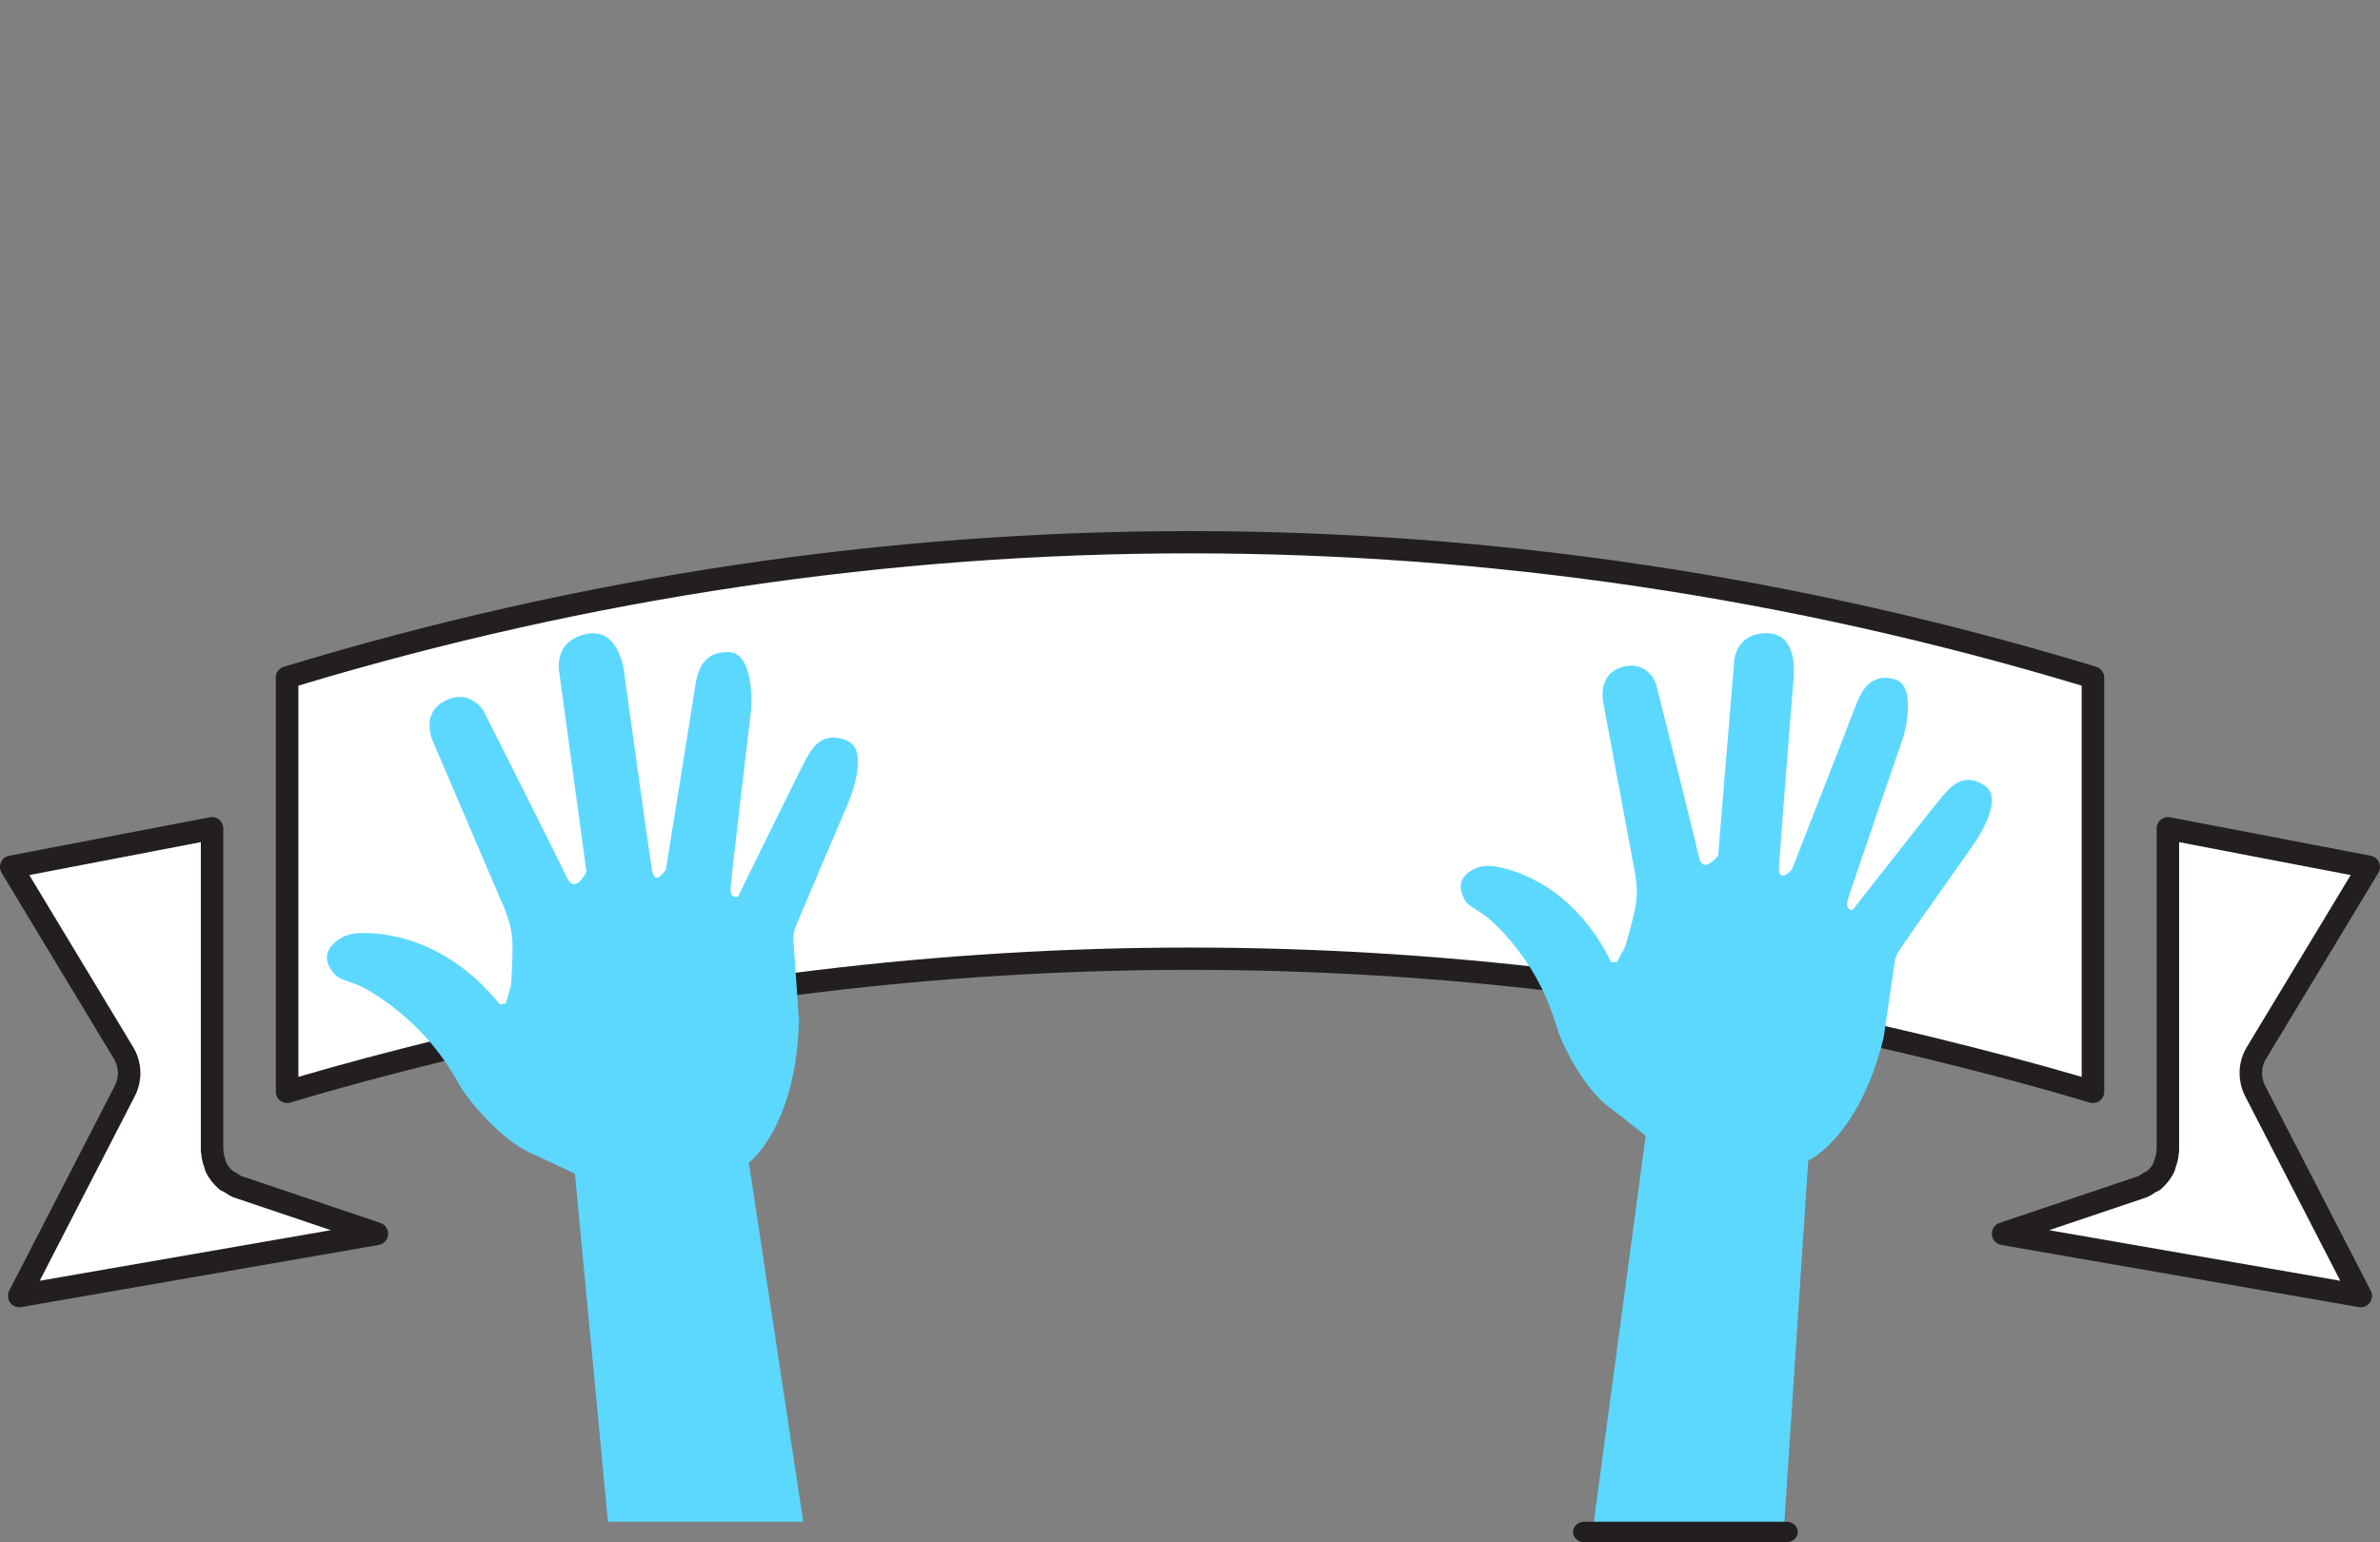 <svg height="151" viewBox="0 0 233 151" width="233" xmlns="http://www.w3.org/2000/svg" xmlns:xlink="http://www.w3.org/1999/xlink"><rect x="0" y="0" width="233" height="151" fill="#808080" stroke="none"/><mask id="a" fill="#fff"><path d="m.126.008h86.93v149.131h-86.93z" fill="none"/></mask><mask id="b" fill="#fff"><path d="m.04 0h22.578v1.796h-22.578z" fill="none"/></mask><mask id="c" fill="#fff"><path d="m0 0h35v2h-35z" fill="none"/></mask><g fill="none" fill-rule="evenodd" transform=""><path d="m210.482 114.816c-.019.015-.022.038-.041.053-.111.091-.252.11-.371.185-.248.163-.478.351-.774.453l-13.296 4.509 34.233 5.984-10.111-19.734c-.158-.308-.266-.633-.333-.965-.185-.907-.034-1.865.452-2.673l10.76-17.92-19.225-3.709v31.001.004c0 .046-.03.087-.03.136-.015.411-.119.796-.259 1.173-.037.098-.037.207-.085.305-.079.166-.175.321-.279.472-.11.162-.229.317-.364.459-.087.092-.179.181-.276.265" fill="#fff"/><path d="m213.305 112.789v.002zm-2.442 1.017c-.001.003-.002.005-.004.008.001-.002.002-.005.004-.008zm2.108.564c-.001.003-.002.006-.003.008.001-.003.002-.005.003-.008zm-2.059 1.141h.003zm.69.868-.004.003zm-.004.003c-.001 0-.001.001-.002.001.001-0.0.001-.001.002-.001zm-10.988 4.071 28.502 4.954-9.315-18.078c-.202-.392-.351-.821-.443-1.272-.249-1.219-.036-2.472.602-3.526l10.174-16.85-16.795-3.222v30.188c0 .123-.019.228-.037.307-.029.439-.131.884-.316 1.386-.024.116-.06.277-.146.452-.092.192-.214.399-.367.621-.157.229-.316.427-.484.604-.084.088-.174.176-.267.261-.041.049-.092.102-.156.154-.2.162-.39.236-.504.281l-.015.006c-.033.022-.07.047-.107.073-.227.155-.509.349-.883.477zm30.505 7.547c-.062 0-.124-.005-.186-.016l-35.015-6.086c-.497-.087-.873-.505-.911-1.014-.038-.509.271-.98.75-1.141l13.6-4.586c.087-.03.209-.114.35-.21.065-.044.13-.089.196-.131.121-.076.226-.124.306-.157.069-.061.135-.124.197-.19.087-.09.171-.197.261-.328.072-.104.126-.192.169-.272.018-.084.041-.18.082-.286.121-.326.182-.583.192-.825.002-.093.015-.175.03-.242v-31.4c0-.332.146-.646.398-.858.252-.212.586-.298.906-.237l19.664 3.773c.355.068.655.308.801.643.147.335.121.721-.067 1.033l-11.006 18.227c-.344.569-.459 1.248-.323 1.911.051.251.131.483.239.692l10.342 20.072c.194.375.16.829-.086 1.172-.209.291-.541.458-.889.458z" fill="#231f20"/><path d="m28.002 66.281v40.718c5.193-1.564 10.411-2.936 15.638-4.221.06-.004.108-.049.168-.049l.002 0s.001-0.0.001-0h.002c.005 0 .01.003.016.003 23.999-5.877 48.336-8.817 72.672-8.816 24.336-0 48.672 2.939 72.67 8.816.005-.001.009-.003.014-.003 0 0 .001 0.0.001 0l.001-0c.02 0 .038.008.057.016.005.002.01.002.015.004.024.011.048.022.073.024 5.236 1.286 10.465 2.661 15.666 4.226v-40.719c-29.076-8.854-58.787-13.281-88.498-13.281-29.712 0-59.424 4.427-88.502 13.281z" fill="#fff"/><path d="m189.16 102.669h.003zm.392-1.021c5.397 1.322 9.967 2.54 14.241 3.794v-38.309c-28.554-8.595-57.92-12.952-87.291-12.952-29.37 0-58.734 4.357-87.291 12.952v38.308c4.245-1.247 8.809-2.463 14.223-3.792.078-.03.193-.067.336-.081 23.907-5.832 48.376-8.789 72.729-8.789h.002c24.359-0 48.831 2.958 72.739 8.791.131.015.236.049.304.075.003.001.006.002.009.003zm15.344 6.352c-.108 0-.215-.015-.321-.047-4.647-1.395-9.59-2.725-15.551-4.186-.06-.012-.114-.027-.16-.042-.014-.002-.028-.006-.042-.009-23.771-5.809-48.103-8.755-72.32-8.754-24.216-0-48.548 2.945-72.321 8.754-.024.006-.048.011-.072.015-.047.015-.101.03-.162.041-5.979 1.467-10.911 2.796-15.52 4.181-.334.1-.697.039-.978-.167-.281-.206-.447-.531-.447-.876v-40.504c-.036-.502.282-.97.777-1.12 29.014-8.815 58.864-13.285 88.722-13.285 29.859 0 59.708 4.47 88.719 13.285.463.141.78.564.78 1.043v40.582c0 .345-.166.671-.447.876-.193.141-.424.215-.657.215z" fill="#231f20"/><path d="m11.759 102.632c.495.827.643 1.808.438 2.733-.068.31-.175.613-.323.901l-10.109 19.734 34.235-5.984-13.304-4.513c-.289-.098-.515-.283-.763-.445-.118-.079-.267-.098-.378-.192-.018-.015-.022-.038-.041-.053-.093-.081-.182-.167-.266-.256-.002-.002-.005-.004-.008-.007-.065-.069-.124-.142-.183-.215-.021-.025-.043-.048-.063-.073-.155-.201-.289-.416-.399-.646-.048-.098-.048-.207-.085-.306-.141-.377-.245-.762-.26-1.173 0-.049-.029-.09-.029-.136v-31.001l-19.221 3.709z" fill="#fff"/><path d="m19.69 112.785v.002zm2.437 1.007c.002.003.003.006.004.009-.001-.003-.002-.006-.004-.009zm-2.105.57c.002.006.005.012.007.018-.002-.006-.005-.012-.007-.018zm1.366 2.009h0zm.001 0c.003.003.006.005.009.008-.003-.002-.006-.005-.009-.008zm.527.322c.002.002.004.003.007.005-.002-.002-.005-.003-.007-.005zm-19.047-31.012 10.174 16.855c0.0 0.0.001.001.001.001.652 1.084.859 2.364.582 3.605-.09.41-.234.81-.428 1.186l-9.312 18.078 28.505-4.955-9.446-3.186c-.372-.126-.654-.319-.88-.474-.037-.025-.074-.051-.113-.076l-.014-.006c-.119-.047-.317-.126-.518-.295-.059-.048-.108-.1-.148-.148-.079-.072-.157-.148-.235-.229-.004-.004-.008-.008-.012-.012-.1-.106-.18-.2-.257-.296-.026-.028-.054-.062-.081-.096-.208-.268-.387-.556-.532-.857-.087-.177-.122-.347-.14-.438v-.001c0 0 .002.004.004.009-.189-.509-.291-.956-.321-1.399-.019-.078-.037-.183-.037-.303v-30.187zm-.986 42.319c-.348 0-.68-.167-.889-.458-.246-.342-.28-.796-.087-1.172l10.339-20.073c.105-.204.183-.42.232-.643.151-.677.04-1.371-.313-1.958l-11.004-18.229c-.189-.312-.214-.698-.067-1.033.147-.335.446-.575.801-.643l19.66-3.772c.322-.062.654.025.906.237.253.211.398.526.398.858v31.396c.015.067.027.149.03.241.01.243.07.5.194.831.042.11.065.212.079.281.073.141.157.271.252.394.007.006.025.027.043.049.043.052.082.102.124.147.002.002.003.003.005.005.072.075.137.138.205.197.001.001.002.002.004.003.086.035.197.086.317.165.056.036.119.08.182.122.139.095.258.177.345.206l13.608 4.59c.479.162.788.632.749 1.141-.038.51-.414.928-.911 1.014l-35.017 6.087c-.062.011-.124.016-.186.016z" fill="#231f20"/><path d="m85.639 21.785c-.94-.517-1.768-.725-2.496-.725-2.212 0-3.505 1.921-4.245 2.939-.981 1.349-13.227 20.523-13.227 20.523s-.101.028-.24.028c-.37 0-1.011-.195-.741-1.624.365-1.971 6.612-28.026 6.612-28.026s1.59-8.722-2.448-9.34c-.364-.055-.706-.082-1.026-.082-3.23-0-4.306 2.662-4.973 5.124-.735 2.703-7.96 28.265-7.96 28.265s-.851 1.155-1.496 1.155c-.365 0-.664-.369-.707-1.524-.119-3.198-.61-30.725-.61-30.725s.461-7.765-4.672-7.766c-.154 0-.312.007-.475.021-5.635.492-5.022 5.781-5.022 5.781l.487 31.952s-1.078 1.739-2.061 1.739c-.424 0-.83-.323-1.126-1.246-.977-3.075-9.918-28.023-9.918-28.023s-1.173-2.605-3.932-2.605c-.578 0-1.226.115-1.948.392-4.164 1.599-2.574 6.269-2.574 6.269l7.963 27.53s.732 2.337.732 4.667c0 2.337-1.103 7.991-1.103 7.991l-.11.255-.019.044-.789 1.836s-.144 0-.003.009l-.217.502c-.597.019-.94.063-.94.063-7.262-11.709-16.918-13.677-20.805-13.977-.163-.013-.325-.019-.488-.019-1.26-0-2.5.378-3.505 1.15-1.04.799-1.895 2.028-1.154 3.748 1.47 3.44 2.448.987 8.818 7.127 6.367 6.147 8.573 12.293 9.554 14.503.98 2.217 5.144 8.852 9.554 11.552 4.403 2.706 6.612 4.181 6.612 4.181l-1.848 63.69h31.485l-2.205-62.214s8.086-4.667 10.534-21.63l.61-12.539s-.119-.984.729-2.583c.861-1.593 10.167-17.941 10.167-17.941s5.018-8.357 1.225-10.448" fill="#5cd8ff" mask="url(#a)" transform="translate(69)"/><path d="m82.889 72.498c-.489-.196-.92-.279-1.301-.279-1.562 0-2.279 1.395-2.687 2.118-.501.893-6.647 13.449-6.647 13.449s-.096.039-.22.039c-.233 0-.561-.139-.507-.941.086-1.223 2.024-17.535 2.024-17.535s.349-5.423-2.189-5.501c-.053-.002-.106-.002-.158-.002-2.403-0-2.919 1.84-3.174 3.507-.25 1.701-2.837 17.774-2.837 17.774s-.466.812-.873.812c-.211 0-.406-.218-.513-.878-.311-1.939-2.624-18.651-2.624-18.651s-.264-4.409-3.105-4.409c-.198 0-.409.022-.633.068-3.436.71-2.675 3.882-2.675 3.882l2.643 19.412s-.574 1.206-1.205 1.206c-.244 0-.496-.181-.727-.682-.828-1.798-8.164-16.325-8.164-16.325s-.802-1.319-2.302-1.32c-.436 0-.93.111-1.481.399-2.449 1.276-1.13 4.002-1.13 4.002l6.924 16.174s.622 1.367.793 2.788c.127 1.069.006 3.313-.06 4.373l-.003.025c-.022.339-.038.553-.038.553l-.409 1.368c-.047.003-.089.006-.133.013 0 0 .047 0 .13-.01l-.095.321c-.368.05-.574.104-.574.104-4.986-6.163-10.64-6.995-13.33-6.995-.181 0-.348.004-.501.01-.89.036-1.756.363-2.395.978-.582.561-1.019 1.369-.439 2.361 1.155 1.99 1.577.425 5.95 3.703 4.381 3.276 6.184 6.853 6.945 8.133.777 1.276 3.827 5.004 6.736 6.331 2.916 1.33 4.382 2.062 4.382 2.062l3.234 34.066h19.114l-5.322-35.163s4.639-3.433 4.905-13.933l-.536-7.674s-.146-.591.263-1.625c.416-1.028 4.959-11.66 4.959-11.66s2.475-5.454-.016-6.447" fill="#5cd8ff"/><path d="m194.317 76.942c-.608-.418-1.149-.579-1.628-.579-1.172 0-1.966.964-2.425 1.48-.647.732-8.88 11.235-8.88 11.235s-.03.005-.075.005c-.193 0-.672-.087-.407-.994.328-1.129 5.454-15.988 5.454-15.988s1.426-5.009-.893-5.605c-.331-.085-.634-.124-.909-.124-1.655 0-2.374 1.407-2.882 2.724-.571 1.534-6.246 16.048-6.246 16.048s-.534.593-.909.593c-.228 0-.398-.22-.352-.926.107-1.877 1.391-17.989 1.391-17.989s.757-4.781-2.558-4.822c-.019 0-.037-0-.055-0-3.266 0-3.197 3.088-3.197 3.088l-1.543 18.695s-.69.897-1.257.897c-.268 0-.509-.202-.636-.796-.394-1.855-4.189-16.939-4.189-16.939s-.587-1.765-2.4-1.766c-.271 0-.569.04-.897.13-2.52.694-1.861 3.513-1.861 3.513l3.076 16.539s.297 1.402.164 2.768c-.098 1.002-.644 2.996-.931 4.001l-.016.051c-.095.336-.161.555-.161.555l-.659 1.195c-.008-.001-.013-.002-.013-.002-.003 0 .034.006.027.006 0 0-.005-0-.014-.001l-.155.282c-.279-.02-.466-.022-.53-.022-.016 0-.025 0-.025 0-3.566-7.253-9.082-8.958-11.334-9.358-.213-.037-.428-.057-.642-.057-.618 0-1.229.159-1.758.489-.654.407-1.225 1.075-.894 2.12.659 2.102 1.375.726 4.738 4.679 3.369 3.956 4.299 7.672 4.744 9.023.451 1.35 2.498 5.468 4.918 7.295 2.413 1.835 3.615 2.824 3.615 2.824l-5.325 39.644 18.767.146 2.47-37.349s4.981-2.261 7.375-12.031l1.072-7.286s-.013-.583.584-1.464c.59-.885 6.956-9.898 6.956-9.898s3.404-4.593 1.306-6.03" fill="#5cd8ff"/><g fill="#231f20"><path d="m21.53 1.796h-20.403c-.6 0-1.087-.402-1.087-.898 0-.496.487-.898 1.087-.898h20.403c.6 0 1.087.402 1.087.898 0 .496-.487.898-1.087.898" mask="url(#b)" transform="translate(58 149)"/><path d="m33.914 2h-32.828c-.6 0-1.086-.448-1.086-1 0-.553.486-1 1.086-1h32.828c.6 0 1.086.447 1.086 1 0 .552-.486 1-1.086 1" mask="url(#c)" transform="translate(100 149)"/><path d="m174.92 151h-19.84c-.596 0-1.08-.447-1.08-1 0-.552.484-1 1.08-1h19.84c.596 0 1.08.448 1.08 1 0 .553-.484 1-1.08 1"/></g></g></svg>